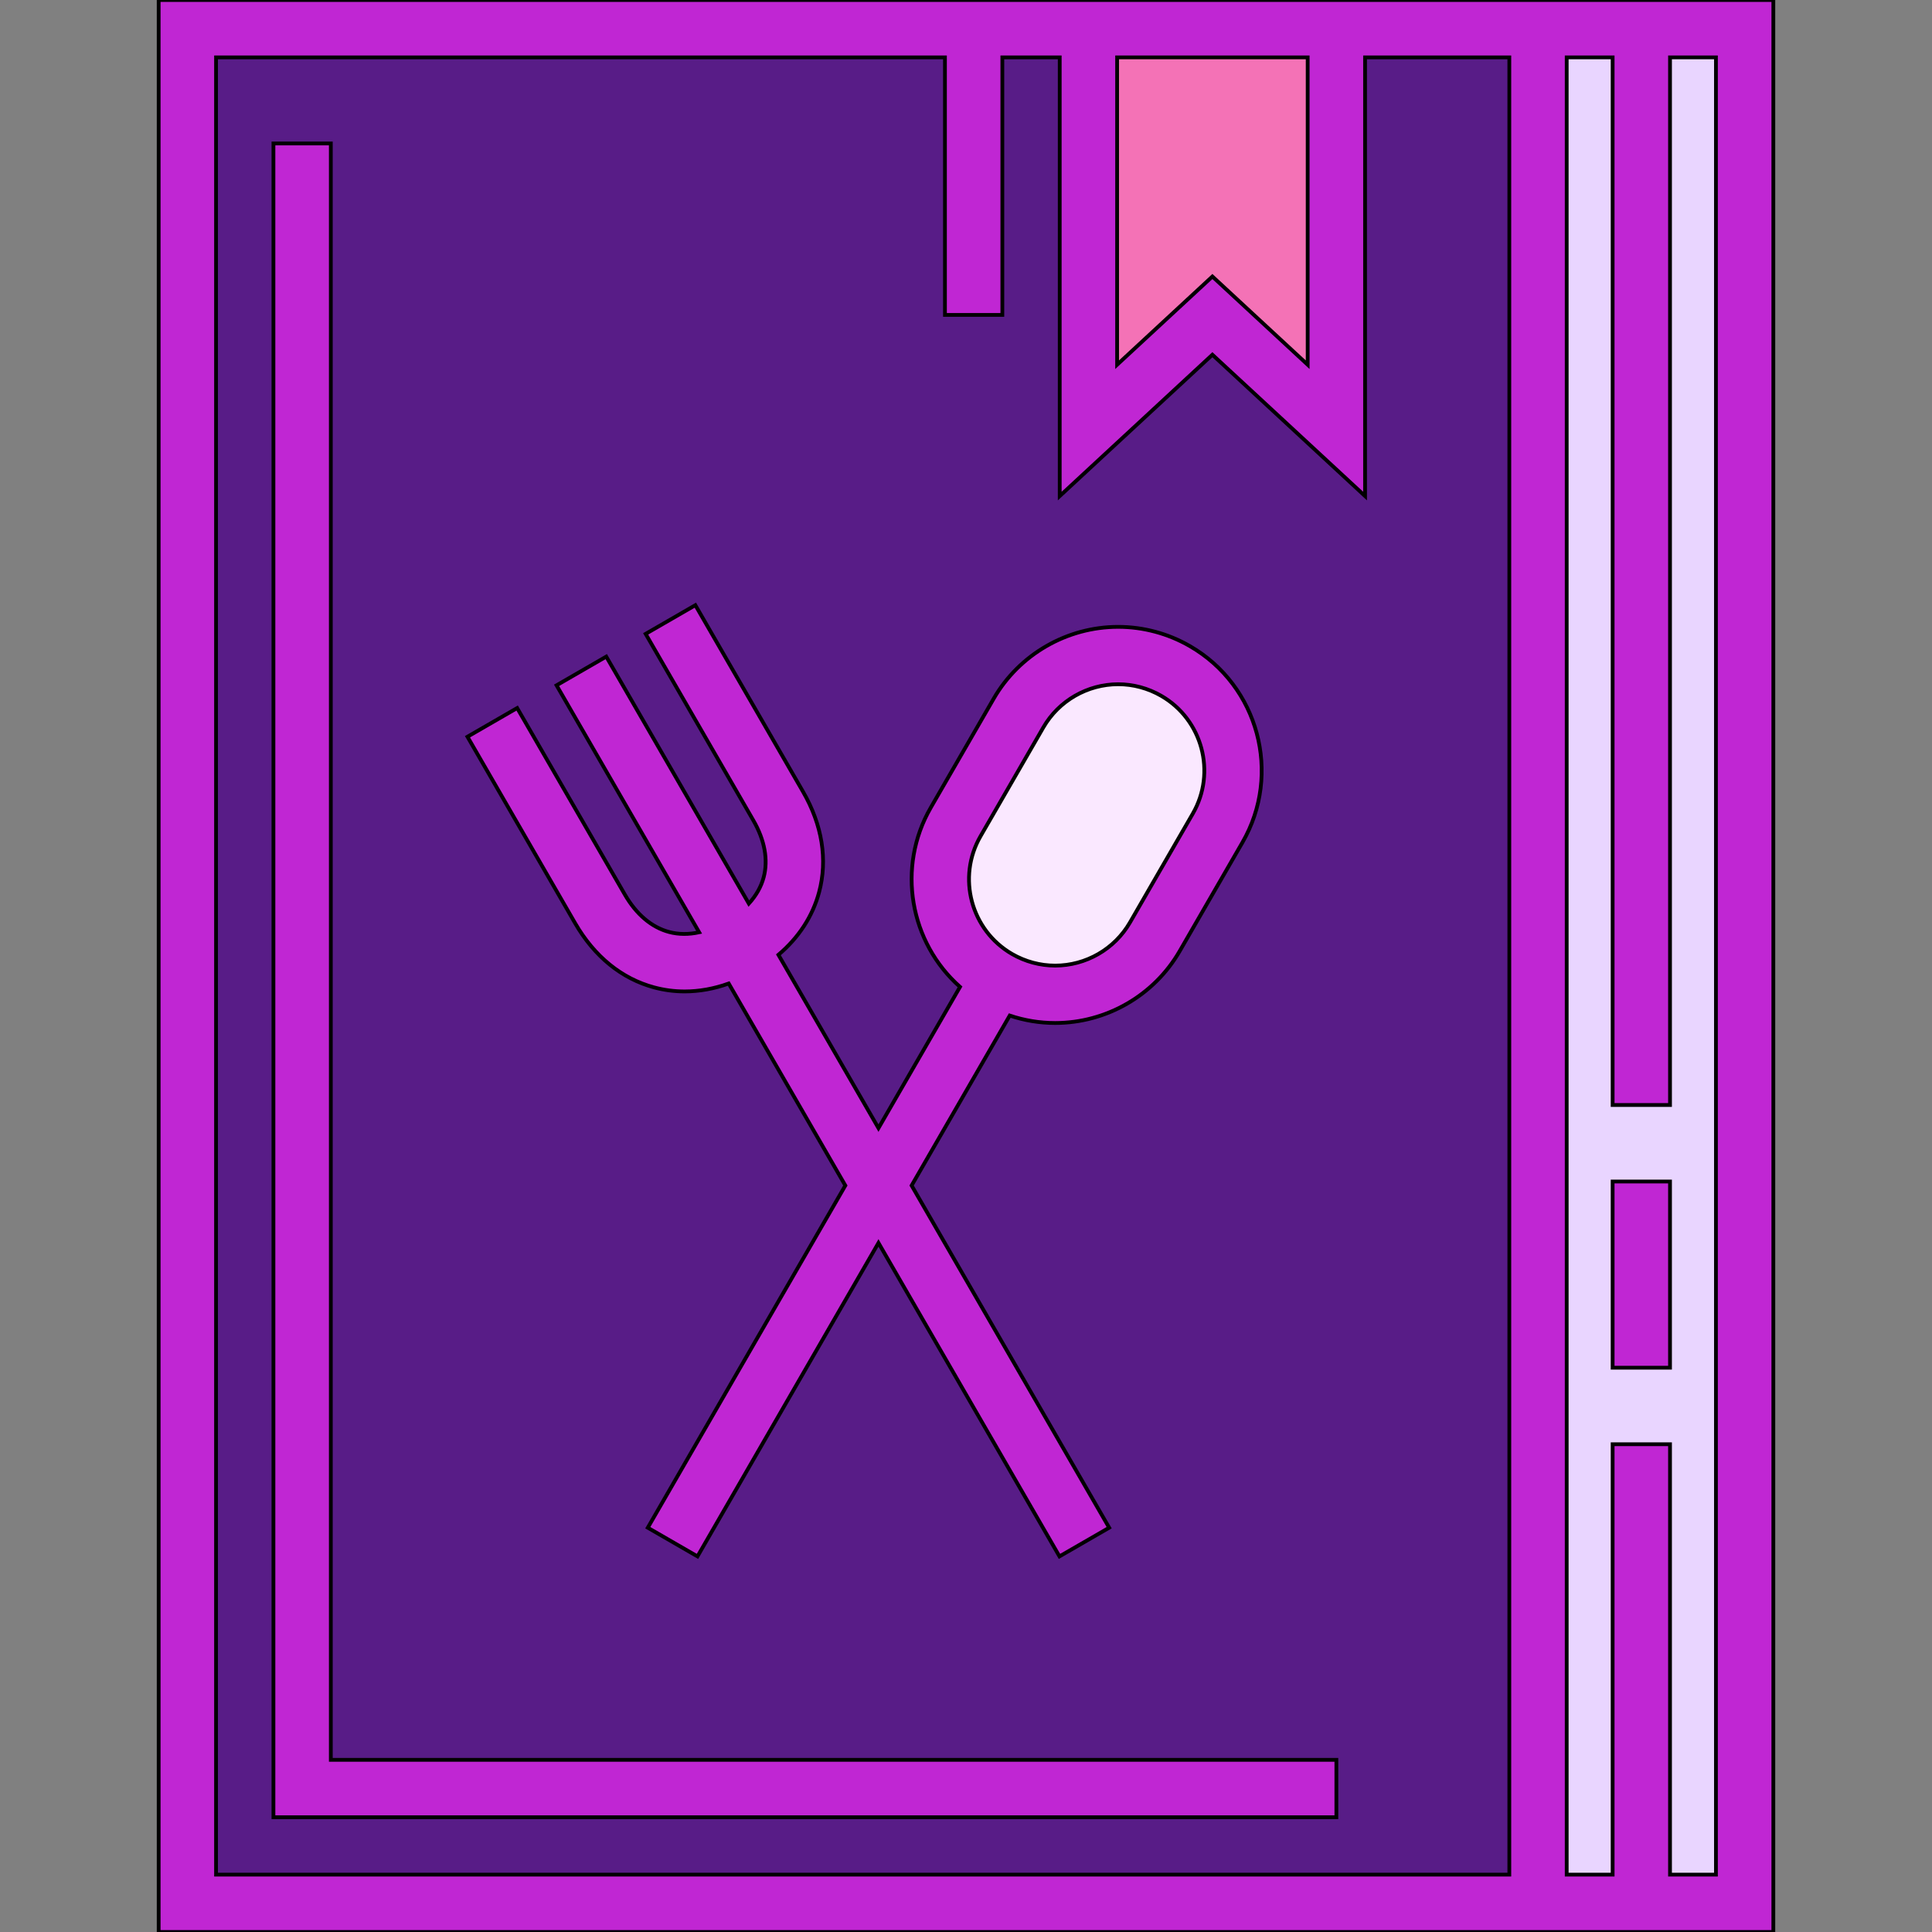 <!DOCTYPE svg PUBLIC "-//W3C//DTD SVG 1.1//EN" "http://www.w3.org/Graphics/SVG/1.1/DTD/svg11.dtd">

<!-- Uploaded to: SVG Repo, www.svgrepo.com, Transformed by: SVG Repo Mixer Tools -->
<svg version="1.1" id="Layer_1" xmlns="http://www.w3.org/2000/svg" xmlns:xlink="http://www.w3.org/1999/xlink" viewBox="0 0 512.031 512.031" xml:space="preserve" width="800px" height="800px" fill="#000000" stroke="#000000">

<rect x="0" y="0" width="512.031" height="512.031" fill="#808080" stroke="none"/>

<g id="SVGRepo_bgCarrier" stroke-width="0"/>

<g id="SVGRepo_tracerCarrier" stroke-linecap="round" stroke-linejoin="round"/>

<g id="SVGRepo_iconCarrier"> 
    <rect x="49.654" y="7.608" style="fill:#581c87;" width="357.956" height="496.823"/> 
    <rect x="407.617" y="7.608" style="fill:#e9d5ff;" width="54.762" height="496.823"/> 
    <polygon style="fill:#f472b6;" points="354.173,114.063 321.317,83.644 288.46,114.063 288.46,7.604 354.173,7.604 "/> 
    <path style="fill:#fae8ff;" d="M269.931,188.975c8.414-14.573,27.045-19.566,41.621-11.151l0,0 c14.571,8.414,19.564,27.046,11.153,41.62l-16.649,28.834c-8.413,14.572-27.046,19.565-41.62,11.152l0,0 c-14.574-8.416-19.566-27.049-11.153-41.621L269.931,188.975z"/> 
    <g> 
        <polygon style="fill:#c026d3;" points="87.677,38.022 72.468,38.022 72.468,481.614 354.174,481.614 354.174,466.405 87.677,466.405 "/> 
        <path style="fill:#c026d3;" d="M415.218,0H400.01h-38.231h-80.923H42.05v512.031h357.96h15.209h54.763V0L415.218,0L415.218,0z M346.57,15.209V96.66l-25.252-23.38l-25.253,23.38V15.209L346.57,15.209L346.57,15.209z M400.01,496.823H57.259V15.209h193.179 v68.25h15.209v-68.25h15.209v116.26l40.462-37.461l40.461,37.461V15.209h38.231v481.614H400.01z M454.772,496.823h-12.173V382.756 H427.39v114.066h-12.172V15.209h12.172v277.644h15.209V15.209h12.173V496.823z"/> 
        <rect x="427.389" y="313.134" style="fill:#c026d3;" width="15.209" height="49.345"/>
        <path style="fill:#c026d3;" d="M173.381,261.695c2.645,0.709,5.346,1.061,8.078,1.061c3.861,0,7.778-0.705,11.67-2.099 l30.909,53.536l-52.359,90.688l13.171,7.604l47.969-83.084l47.969,83.084l13.171-7.604L241.6,314.193l26.005-45.043 c3.873,1.296,7.939,1.971,12.037,1.971c13.574,0,26.219-7.296,32.999-19.04l16.65-28.835c10.492-18.181,4.24-41.51-13.937-52.006 c-5.786-3.341-12.36-5.107-19.01-5.107c-13.573,0-26.217,7.296-32.998,19.041l-16.648,28.834 c-9.194,15.926-5.536,35.803,7.733,47.544l-21.611,37.432l-26.52-45.935c5.385-4.565,9.066-10.196,10.778-16.581 c2.308-8.615,0.833-17.837-4.266-26.668l-28.527-49.411l-13.171,7.604l28.527,49.411c3.038,5.262,3.988,10.493,2.746,15.127 c-0.673,2.514-2.014,4.848-3.92,6.95l-37.792-65.459l-13.171,7.604l37.792,65.458c-2.773,0.599-5.464,0.592-7.978-0.081 c-4.634-1.242-8.689-4.679-11.727-9.942l-28.527-49.409l-13.171,7.604l28.527,49.409 C157.517,253.498,164.766,259.386,173.381,261.695z M259.869,221.611l16.648-28.834c4.073-7.055,11.67-11.437,19.827-11.437 c3.984,0,7.928,1.062,11.406,3.069c10.917,6.303,14.67,20.314,8.37,31.232l-16.649,28.834c-4.073,7.054-11.67,11.436-19.828,11.436 c-3.985,0-7.927-1.061-11.404-3.067C257.321,246.54,253.566,232.528,259.869,221.611z"/>
    </g> 
</g>

</svg>